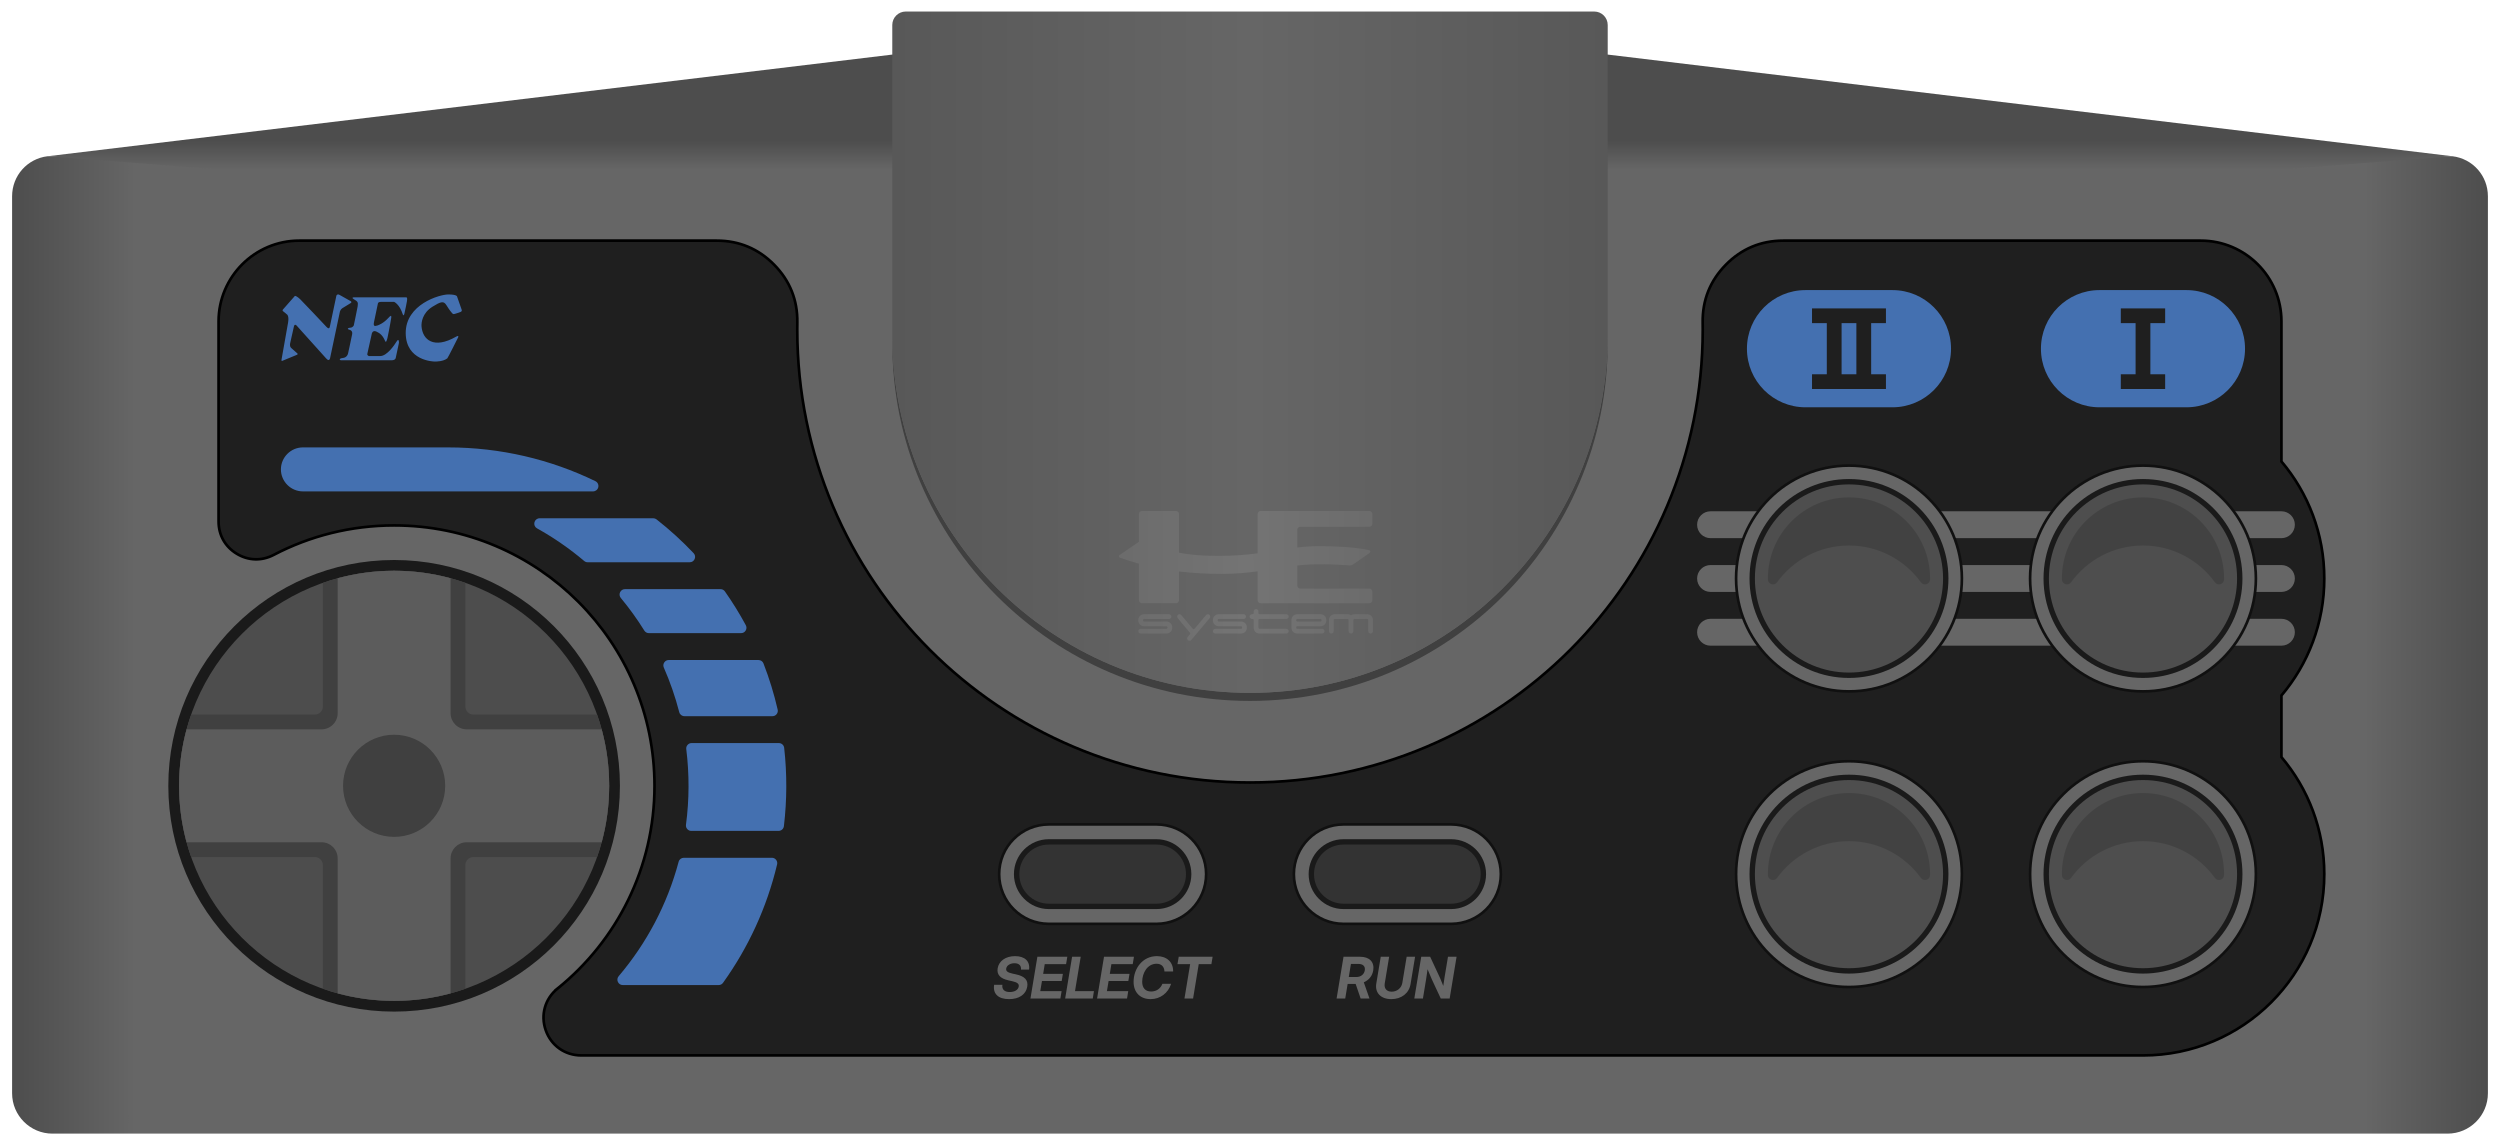 <?xml version="1.0" encoding="UTF-8"?>
<!DOCTYPE svg PUBLIC "-//W3C//DTD SVG 1.1//EN" "http://www.w3.org/Graphics/SVG/1.1/DTD/svg11.dtd">
<svg xml:space="preserve" viewBox="0 0 930 426" width="930px" height="426px" version="1.1" style="shape-rendering:geometricPrecision; fill-rule:evenodd; clip-rule:evenodd" xmlns="http://www.w3.org/2000/svg">
 <defs>
  <style type="text/css">
    .str0 {stroke:black}
    .str1 {stroke:#101010}
    .fil8 {fill:#1A1A1A}
    .fil12 {fill:#333333}
    .fil4 {fill:#404040}
    .fil2 {fill:#4470B0}
    .fil9 {fill:#4D4D4D}
    .fil13 {fill:#4E4E4E}
    .fil10 {fill:#5C5C5C}
    .fil3 {fill:#666666}
    .fil1 {fill:#1F1F1F}
    .fil14 {fill:black;fill-opacity:0.15}
    .fil5 {fill:url(#id0)}
    .fil6 {fill:url(#id1)}
    .fil0 {fill:url(#id2)}
    .fil7 {fill:url(#id3)}
  </style>
  <linearGradient id="id0" gradientUnits="userSpaceOnUse" x1="465" y1="63.017" x2="465" y2="20.305">
   <stop offset="0" style="stop-opacity:1; stop-color:#666666"/>
   <stop offset="0.25" style="stop-opacity:1; stop-color:#4D4D4D"/>
   <stop offset="1" style="stop-opacity:1; stop-color:#4D4D4D"/>
  </linearGradient>
  <linearGradient id="id1" gradientUnits="userSpaceOnUse" x1="331.931" y1="131.015" x2="598.069" y2="131.015">
   <stop offset="0" style="stop-opacity:1; stop-color:#585858"/>
   <stop offset="0.5" style="stop-opacity:1; stop-color:#666666"/>
   <stop offset="1" style="stop-opacity:1; stop-color:#585858"/>
  </linearGradient>
  <linearGradient id="id2" gradientUnits="userSpaceOnUse" x1="4.5" y1="239.915" x2="925.5" y2="239.915">
   <stop offset="0" style="stop-opacity:1; stop-color:#4D4D4D"/>
   <stop offset="0.05" style="stop-opacity:1; stop-color:#666666"/>
   <stop offset="0.95" style="stop-opacity:1; stop-color:#666666"/>
   <stop offset="1" style="stop-opacity:1; stop-color:#4D4D4D"/>
  </linearGradient>
  <linearGradient id="id3" gradientUnits="userSpaceOnUse" x1="418.485" y1="234.505" x2="508.491" y2="234.505">
   <stop offset="0" style="stop-opacity:1; stop-color:#6C6C6C"/>
   <stop offset="0.5" style="stop-opacity:1; stop-color:#747474"/>
   <stop offset="1" style="stop-opacity:1; stop-color:#6C6C6C"/>
  </linearGradient>
 </defs>
 <g>
  <path class="fil0" d="M19.504 421.71l890.992 0c8.264,0 15.004,-6.74 15.004,-15.003l0 -333.69c0,-7.634 -5.632,-13.985 -13.211,-14.897l-894.578 0c-7.579,0.912 -13.211,7.263 -13.211,14.897l0 333.69c0,8.263 6.74,15.003 15.004,15.003z"/>
  <path class="fil1 str0" d="M207.426 367.716c21.987,-17.756 36.051,-44.935 36.051,-75.398 0,-53.496 -43.367,-96.863 -96.863,-96.863 -16.168,0 -31.411,3.962 -44.81,10.967 -4.466,2.335 -9.432,2.179 -13.742,-0.431 -4.311,-2.611 -6.75,-6.939 -6.75,-11.978l0 -74.491c0,-16.525 13.479,-30.003 30.004,-30.003l155.285 0c8.345,0 15.527,3.007 21.382,8.954 5.854,5.947 8.749,13.176 8.618,21.52 -0.013,0.891 -0.021,1.784 -0.021,2.679 0,93.016 75.404,168.42 168.42,168.42 93.016,0 168.42,-75.404 168.42,-168.42 0,-0.895 -0.008,-1.788 -0.021,-2.679 -0.131,-8.344 2.764,-15.573 8.618,-21.52 5.855,-5.947 13.037,-8.954 21.382,-8.954l155.285 0c16.525,0 30.004,13.478 30.004,30.003l0 52.14c9.941,11.748 15.939,26.94 15.939,43.535 0,16.594 -5.998,31.786 -15.939,43.534l0 22.912c9.941,11.748 15.939,26.94 15.939,43.535 0,37.244 -30.192,67.436 -67.436,67.436l-580.967 0c-6.045,0 -11.189,-3.638 -13.203,-9.337 -2.015,-5.7 -0.298,-11.763 4.405,-15.561z"/>
  <path class="fil2" d="M813.349 107.915c-25.94,0 -6.468,0 -32.318,0 -12.04,0 -21.801,9.76 -21.801,21.8 0,12.04 9.761,21.8 21.801,21.8 25.94,0 6.468,0 32.318,0 12.04,0 21.801,-9.76 21.801,-21.8 0,-12.04 -9.761,-21.8 -21.801,-21.8zm-24.409 36.8l0 -5.5 5.5 0 0 -19 -5.5 0 0 -5.499c5.5,0 11,0 16.5,0l0 5.499 -5.5 0 0 19 5.5 0 0 5.5c-5.5,0 -11,0 -16.5,0z"/>
  <path class="fil2" d="M703.981 107.915c-25.941,0 -6.469,0 -32.32,0 -12.039,0 -21.8,9.76 -21.8,21.8 0,12.04 9.761,21.8 21.8,21.8 25.941,0 6.469,0 32.32,0 12.039,0 21.8,-9.76 21.8,-21.8 0,-12.04 -9.761,-21.8 -21.8,-21.8zm-29.91 36.8l0 -5.5 5.5 0 0 -19 -5.5 0 0 -5.5 27.5 0 0 5.5 -5.5 0 0 19 5.5 0 0 5.5 -27.5 0zm11 -5.5l5.5 0 0 -19 -5.5 0 0 19z"/>
  <path class="fil2" d="M268.966 365.608c9.356,-13.043 16.283,-27.947 20.117,-44.05 0.146,-0.616 0.015,-1.208 -0.377,-1.706 -0.393,-0.497 -0.939,-0.761 -1.573,-0.761l-32.748 0c-0.92,0 -1.699,0.598 -1.936,1.487 -4.236,15.901 -11.961,30.38 -22.304,42.566 -0.517,0.609 -0.626,1.413 -0.29,2.138 0.335,0.725 1.019,1.161 1.818,1.161l35.665 0c0.666,0 1.239,-0.294 1.628,-0.835zm22.647 -58.284c1.148,-9.654 1.182,-19.459 0.103,-29.12 -0.114,-1.019 -0.966,-1.782 -1.991,-1.782l-32.446 0c-0.595,0 -1.107,0.231 -1.502,0.677 -0.394,0.447 -0.56,0.983 -0.486,1.574 1.16,9.331 1.124,18.83 -0.111,28.151 -0.079,0.593 0.085,1.134 0.479,1.584 0.394,0.449 0.909,0.683 1.507,0.683l32.457 0c1.021,0 1.869,-0.754 1.99,-1.767zm-2.321 -43.355c-1.355,-5.888 -3.125,-11.62 -5.275,-17.161 -0.305,-0.786 -1.024,-1.279 -1.868,-1.279l-33.374 0c-0.697,0 -1.296,0.324 -1.677,0.908 -0.381,0.584 -0.437,1.263 -0.157,1.901 2.335,5.319 4.261,10.86 5.735,16.581 0.231,0.897 1.014,1.503 1.94,1.503l32.724 0c0.631,0 1.174,-0.262 1.568,-0.755 0.393,-0.494 0.526,-1.082 0.384,-1.698zm-11.851 -31.396c-2.348,-4.346 -4.946,-8.539 -7.771,-12.558 -0.387,-0.551 -0.966,-0.851 -1.639,-0.851l-35.545 0c-0.795,0 -1.475,0.432 -1.813,1.151 -0.338,0.719 -0.237,1.519 0.271,2.131 3.18,3.834 6.104,7.889 8.746,12.138 0.376,0.605 0.989,0.945 1.701,0.945l34.287 0c0.726,0 1.35,-0.354 1.721,-0.977 0.372,-0.624 0.387,-1.34 0.042,-1.979zm-19.412 -26.79c-4.275,-4.516 -8.88,-8.715 -13.778,-12.558 -0.368,-0.288 -0.77,-0.427 -1.237,-0.427l-42.262 0c-0.926,0 -1.707,0.605 -1.94,1.5 -0.232,0.896 0.157,1.804 0.965,2.254 6.25,3.477 12.123,7.549 17.544,12.137 0.377,0.319 0.801,0.475 1.295,0.475l37.958 0c0.818,0 1.517,-0.461 1.84,-1.212 0.323,-0.751 0.177,-1.575 -0.385,-2.169zm-36.549 -26.791c-16.582,-8.046 -35.196,-12.56 -54.866,-12.56 -17.977,0 -35.954,0 -53.931,0 -4.5,0 -8.182,3.682 -8.182,8.183 0,4.501 3.681,8.183 8.182,8.183l33.931 0 73.992 0c0.945,0 1.741,-0.634 1.953,-1.555 0.211,-0.921 -0.229,-1.839 -1.079,-2.251z"/>
  <path class="fil3 str1" d="M430.184 343.678c10.218,0 18.501,-8.283 18.501,-18.5 0,-10.217 -8.283,-18.5 -18.501,-18.5 -21.381,0 -18.755,0 -40.001,0 -10.217,0 -18.5,8.282 -18.5,18.5 0,10.217 8.283,18.5 18.5,18.5 21.616,0 16.69,0 40.001,0zm69.632 0c23.311,0 18.385,0 40.001,0 10.217,0 18.5,-8.283 18.5,-18.5 0,-10.218 -8.283,-18.5 -18.5,-18.5 -21.246,0 -18.62,0 -40.001,0 -10.218,0 -18.501,8.283 -18.501,18.5 0,10.217 8.283,18.5 18.501,18.5z"/>
  <path class="fil3 str1" d="M797.191 283.178c-23.196,0 -42,18.804 -42,42 0,23.196 18.804,42 42,42 23.196,0 42,-18.804 42,-42 0,-23.196 -18.804,-42 -42,-42zm-109.37 0c-23.196,0 -42,18.804 -42,42 0,23.196 18.804,42 42,42 23.196,0 42,-18.804 42,-42 0,-23.196 -18.804,-42 -42,-42z"/>
  <path class="fil4" d="M465 260.743c73.492,0 133.069,-59.578 133.069,-133.07l0 -3.001c0,73.492 -59.577,133.07 -133.069,133.07 -73.492,0 -133.069,-59.578 -133.069,-133.07l0 3.001c0,73.492 59.577,133.07 133.069,133.07z"/>
  <polygon class="fil5" points="912.289,58.12 598.069,20.305 331.931,20.305 17.711,58.12 81.312,63.017 848.688,63.017 "/>
  <path class="fil6" d="M465 257.742c73.492,0 133.069,-59.578 133.069,-133.07l0 -115.378c0,-2.756 -2.248,-5.004 -5.004,-5.004 -86.912,0 -169.218,0 -256.13,0 -2.756,0 -5.004,2.248 -5.004,5.004l0 115.378c0,73.492 59.577,133.07 133.069,133.07z"/>
  <path class="fil7" d="M509.393 224.403c-13.48,0 -26.961,0 -40.441,0 -0.617,0 -1.121,-0.503 -1.121,-1.12l0 -10.747c-3.96,0.545 -8.254,0.958 -13.403,0.958 -5.347,0 -10.642,-0.284 -15.861,-0.918l0 10.707c0,0.617 -0.503,1.12 -1.12,1.12l-12.645 0c-0.616,0 -1.12,-0.503 -1.12,-1.12l0 -13.589c-2.381,-0.649 -4.74,-1.39 -7.074,-2.231 -0.203,-0.073 -0.339,-0.243 -0.365,-0.456 -0.028,-0.215 0.061,-0.412 0.239,-0.535l7.2 -4.919 0 -10.346c0,-0.616 0.504,-1.121 1.12,-1.121l12.645 0c0.617,0 1.12,0.505 1.12,1.121l0 14.405c3.606,0.702 8.171,1.181 14.585,1.181 5.836,0 10.522,-0.408 14.679,-0.95l0 -14.636c0,-0.616 0.504,-1.121 1.121,-1.121 13.48,0 26.961,0 40.441,0 0.617,0 1.121,0.505 1.121,1.121l0 3.633c0,0.616 -0.504,1.12 -1.121,1.12l-25.678 0c-0.618,0 -1.121,0.504 -1.121,1.121l0 6.585c2.647,-0.299 5.422,-0.495 8.534,-0.495 4.596,0 12.698,0.249 18.201,1.487 0.221,0.05 0.382,0.216 0.426,0.439 0.045,0.223 -0.042,0.437 -0.228,0.568l-6.268 4.38c-0.327,0.228 -0.677,0.325 -1.076,0.299 -2.559,-0.173 -5.385,-0.404 -10.577,-0.44 -3.289,-0.023 -6.234,0.162 -9.012,0.459l0 7.477c0,0.618 0.503,1.121 1.121,1.121l25.678 0c0.617,0 1.121,0.503 1.121,1.12l0 3.202c0,0.617 -0.504,1.12 -1.121,1.12zm-74.526 4.089c0.484,0 0.877,0.393 0.877,0.878 0,0.484 -0.393,0.877 -0.877,0.877l-9.233 0c-0.232,0 -0.421,0.189 -0.421,0.421l0 0.117c0,0.231 0.189,0.42 0.421,0.42l8.329 0c1.157,0 2.1,0.944 2.1,2.1 0,0.089 0,0.178 0,0.267 0,1.157 -0.943,2.101 -2.1,2.101l-9.628 0c-0.484,0 -0.877,-0.394 -0.877,-0.878 0,-0.485 0.393,-0.877 0.877,-0.877l9.552 0c0.232,0 0.421,-0.189 0.421,-0.421l0 -0.116c0,-0.232 -0.189,-0.421 -0.421,-0.421l-8.329 0c-1.157,0 -2.1,-0.943 -2.1,-2.101l0 -0.266c0,-1.157 0.943,-2.101 2.1,-2.101l9.309 0zm74.993 7.181c0.485,0 0.878,-0.393 0.878,-0.878l0 -4.202c0,-1.157 -0.944,-2.101 -2.1,-2.101 -1.619,0 -3.236,0 -4.855,0 -0.455,0 -0.877,0.147 -1.222,0.395 -0.345,-0.248 -0.767,-0.395 -1.223,-0.395 -1.618,0 -3.237,0 -4.855,0 -1.157,0 -2.1,0.944 -2.1,2.101l0 4.202c0,0.485 0.393,0.878 0.877,0.878 0.485,0 0.878,-0.393 0.878,-0.878l0 -4.127c0,-0.232 0.189,-0.421 0.421,-0.421l4.703 0c0.232,0 0.421,0.189 0.421,0.421l0 4.127c0,0.485 0.393,0.878 0.878,0.878 0.484,0 0.877,-0.393 0.877,-0.878l0 -4.127c0,-0.232 0.189,-0.421 0.42,-0.421l4.704 0c0.233,0 0.421,0.189 0.421,0.421l0 4.127c0,0.485 0.393,0.878 0.877,0.878zm-47.229 -7.181c0.484,0 0.877,0.393 0.877,0.878 0,0.484 -0.393,0.877 -0.877,0.877l-9.234 0c-0.232,0 -0.421,0.189 -0.421,0.421l0 0.117c0,0.231 0.189,0.42 0.421,0.42l8.33 0c1.156,0 2.1,0.944 2.1,2.1 0,0.089 0,0.178 0,0.267 0,1.157 -0.944,2.101 -2.1,2.101l-9.628 0c-0.485,0 -0.878,-0.394 -0.878,-0.878 0,-0.485 0.393,-0.877 0.878,-0.877l9.552 0c0.232,0 0.42,-0.189 0.42,-0.421l0 -0.116c0,-0.232 -0.188,-0.421 -0.42,-0.421l-8.329 0c-1.157,0 -2.101,-0.943 -2.101,-2.101l0 -0.266c0,-1.157 0.944,-2.101 2.101,-2.101l9.309 0zm-13.981 0.314c0.311,-0.371 0.865,-0.42 1.236,-0.108 0.371,0.311 0.42,0.865 0.108,1.236l-6.82 8.128c-0.313,0.371 -0.866,0.419 -1.237,0.108 -0.371,-0.311 -0.42,-0.864 -0.108,-1.235l0.842 -1.004c0.133,-0.158 0.133,-0.383 0,-0.541l-4.579 -5.456c-0.311,-0.371 -0.262,-0.925 0.109,-1.236 0.371,-0.312 0.924,-0.263 1.236,0.108l4.284 5.106c0.083,0.098 0.194,0.15 0.323,0.15 0.128,0 0.239,-0.052 0.321,-0.15l4.285 -5.106zm43.18 5.112c0.485,0 0.877,0.392 0.877,0.877 0,0.485 -0.392,0.878 -0.877,0.878l-9.308 0c-1.157,0 -2.101,-0.944 -2.101,-2.101 0,-0.993 0,-1.986 0,-2.979 0,-1.157 0.944,-2.101 2.101,-2.101l8.761 0c1.157,0 2.101,0.944 2.101,2.101 0,0.089 0,0.177 0,0.266 0,1.158 -0.944,2.101 -2.101,2.101l-8.686 0c-0.232,0 -0.421,0.189 -0.421,0.421l0 0.116c0,0.232 0.189,0.421 0.421,0.421l9.233 0zm-9.233 -3.671l8.611 0c0.232,0 0.421,0.189 0.421,0.421l0 0.117c0,0.231 -0.189,0.42 -0.421,0.42l-8.611 0c-0.232,0 -0.421,-0.189 -0.421,-0.42l0 -0.117c0,-0.232 0.189,-0.421 0.421,-0.421zm-4.09 3.671c0.484,0 0.877,0.392 0.877,0.877 0,0.484 -0.393,0.878 -0.877,0.878l-10.027 0c-1.157,0 -2.1,-0.944 -2.1,-2.101l0 -2.904c0,-0.232 -0.189,-0.421 -0.42,-0.421l-0.218 0c-0.485,0 -0.878,-0.393 -0.878,-0.877 0,-0.485 0.393,-0.878 0.878,-0.878l0.217 0c0.232,0 0.421,-0.188 0.421,-0.42l0 -0.617c0,-0.485 0.393,-0.878 0.877,-0.878 0.485,0 0.878,0.393 0.878,0.878l0 0.617c0,0.232 0.189,0.42 0.421,0.42l9.951 0c0.484,0 0.877,0.393 0.877,0.878 0,0.484 -0.393,0.877 -0.877,0.877l-9.951 0c-0.232,0 -0.421,0.189 -0.421,0.421l0 2.829c0,0.232 0.189,0.421 0.421,0.421l9.951 0z"/>
  <path class="fil8" d="M390.183 312.178c-7.179,0 -13,5.82 -13,13 0,7.18 5.82,13 13,13l40.001 0c7.18,0 13.001,-5.821 13.001,-13 0,-7.18 -5.821,-13 -13.001,-13l-40.001 0z"/>
  <path class="fil3" d="M848.688 240.196l-212.364 0c-2.761,0 -5,-2.238 -5,-5 0,-2.761 2.239,-5 5,-5l212.364 0c2.761,0 5,2.239 5,5 0,2.762 -2.239,5 -5,5zm0 -20l-212.364 0c-2.761,0 -5,-2.238 -5,-4.999 0,-2.762 2.239,-5 5,-5l212.364 0c2.761,0 5,2.238 5,5 0,2.761 -2.239,4.999 -5,4.999zm0 -19.999l-212.364 0c-2.761,0 -5,-2.239 -5,-5 0,-2.762 2.239,-5 5,-5l212.364 0c2.761,0 5,2.238 5,5 0,2.761 -2.239,5 -5,5z"/>
  <path class="fil3 str1" d="M797.191 173.197c-23.196,0 -42,18.803 -42,42 0,23.196 18.804,42 42,42 23.196,0 42,-18.804 42,-42 0,-23.197 -18.804,-42 -42,-42zm-109.37 0c-23.196,0 -42,18.803 -42,42 0,23.196 18.804,42 42,42 23.196,0 42,-18.804 42,-42 0,-23.197 -18.804,-42 -42,-42z"/>
  <circle class="fil8" cx="797.191" cy="215.197" r="37"/>
  <circle class="fil8" cx="687.821" cy="215.197" r="37"/>
  <path class="fil2" d="M109.647 110.135c0.274,-0.219 1.099,0.327 2.04,1.2 0.806,0.748 9.36,9.84 9.36,9.84 0,0 0.776,0.935 1.143,0.935 0.367,0 0.424,-0.179 0.537,-0.695l2.4 -11.4c0,0 0.156,-0.489 0.641,-0.489 0.179,0 0.403,0.067 0.679,0.249l3.84 2.16c0,0 0.433,0.195 0.433,0.462 0,0.115 -0.081,0.245 -0.313,0.378l-3.12 1.92c0,0 -0.602,0.406 -0.84,1.2l-3.6 17.04c0,0 -0.099,0.996 -0.644,0.996 -0.223,0 -0.52,-0.166 -0.916,-0.636l-10.68 -11.88c-0.216,-0.24 -0.471,-0.592 -0.767,-0.592 -0.295,0 -0.412,0.203 -0.553,0.831l-1.32 5.881c0,0 -0.094,0.322 -0.094,0.725 0,0.397 0.094,0.871 0.454,1.195 0.204,0.183 2.04,1.799 2.04,1.799 0,0 0.361,0.264 0.361,0.427 0,0.163 -0.063,0.198 -0.241,0.293l-5.52 2.281c0,0 -0.263,0.095 -0.263,-0.268 0,-0.058 0.007,-0.128 0.023,-0.212l2.4 -13.561c0,0 0.483,-2.246 -0.24,-3.12 -0.184,-0.223 -1.44,-1.2 -1.44,-1.2 0,0 -0.329,-0.169 -0.329,-0.448 0,-0.113 0.055,-0.246 0.209,-0.392l4.32 -4.919zm0 0l0 0 0 0zm22.2 1.32c1.086,0.629 1.473,0.918 1.2,2.52 -0.264,1.547 -1.44,7.081 -1.44,7.081 0,0 -0.322,0.752 -1.2,0.839 -1.573,0.158 -1.037,0.682 -0.24,0.841 0.314,0.062 1.022,0.469 0.84,1.559 -0.203,1.214 -1.56,7.321 -1.56,7.321 0,0 -0.35,1.421 -1.92,1.559 -0.859,0.076 -1.133,0.342 -1.133,0.534 0,0.162 0.197,0.307 0.413,0.307l18.96 0c0,0 1.242,0.031 1.44,-0.841l1.2 -5.64c0,0 0.082,-2.118 -0.96,-0.36 -0.604,1.02 -3.447,5.28 -6,5.28l-4.2 0c0,0 -0.743,-0.199 -0.6,-0.839l1.68 -7.561c0,0 0.299,-1.333 1.68,-0.72 1.389,0.618 2.396,1.511 3.24,3.481 0.227,0.529 0.591,1.063 1.44,-3.841 0.84,-4.85 1.575,-6.688 -0.24,-4.68 -1.795,1.986 -3.624,2.648 -3.96,2.761 -1.262,0.42 -1.684,0.289 -1.32,-1.44l1.44 -6.841c0,0 0.168,-0.48 1.08,-0.48l4.92 0c0,0 2.02,0.828 3.24,4.681 0.204,0.641 0.482,0.188 0.6,-0.361 0.889,-4.134 1.348,-5.969 0.72,-6l-19.56 0c0,0 -0.469,-0.012 -0.469,0.206 0,0.12 0.169,0.315 0.709,0.634l0 0zm0 0l0 0 0 0zm38.16 -1.199c0,0 -0.126,-0.72 -3.24,-0.72 -3.223,0 -15.919,3.669 -15.84,14.4 0.076,10.249 10.232,10.559 10.8,10.559 0.671,0 3.193,-0.01 4.68,-1.2 0.212,-0.169 3.96,-7.68 3.96,-7.68 0,0 0.608,-1.118 -0.72,-0.36 -8.288,4.737 -12.452,1.146 -12.84,-3.84 -0.107,-1.368 0.269,-4.966 4.079,-7.32 3.015,-1.862 4.123,-2.286 5.16,-0.6 1.251,2.033 2.04,2.88 2.04,2.88 0.207,0.198 0.315,0.466 0.719,0.466 0.137,0 0.291,-0.044 0.482,-0.106 2.125,-0.69 2.782,-0.714 2.4,-1.68l-1.68 -4.799zm0 0l0 0 0 0z"/>
  <circle class="fil8" cx="797.191" cy="325.178" r="37"/>
  <circle class="fil8" cx="687.821" cy="325.178" r="37"/>
  <path class="fil8" d="M499.816 312.178c-7.18,0 -13.001,5.82 -13.001,13 0,7.18 5.821,13 13.001,13l40.001 0c7.179,0 13,-5.821 13,-13 0,-7.18 -5.821,-13 -13,-13l-40.001 0z"/>
  <circle class="fil8" cx="146.614" cy="292.318" r="84"/>
  <circle class="fil9" cx="146.614" cy="292.318" r="80"/>
  <path class="fil4" d="M146.614 212.318c9.289,0 18.205,1.589 26.499,4.5l0 45.996c0,1.654 1.35,3.004 3.004,3.004l45.996 0c2.912,8.293 4.5,17.211 4.5,26.5 0,9.289 -1.588,18.205 -4.499,26.5l-45.997 0c-1.654,0 -3.004,1.349 -3.004,3.003l0 45.997c-8.293,2.911 -17.21,4.5 -26.499,4.5 -9.289,0 -18.206,-1.589 -26.501,-4.5l0 -45.997c0,-1.654 -1.349,-3.003 -3.003,-3.003l-45.997 0c-2.911,-8.294 -4.5,-17.211 -4.5,-26.5 0,-9.289 1.589,-18.206 4.5,-26.5l45.997 0c1.654,0 3.003,-1.35 3.003,-3.004l0 -45.996c8.294,-2.912 17.212,-4.5 26.501,-4.5z"/>
  <path class="fil10" d="M146.614 212.318c7.267,0 14.307,0.975 20.999,2.791l0 50.205c0,3.307 2.697,6.004 6.004,6.004l50.205 0c1.816,6.692 2.791,13.732 2.791,21 0,7.268 -0.975,14.307 -2.791,21l-50.205 0c-3.307,0 -6.004,2.696 -6.004,6.003l0 50.206c-6.692,1.816 -13.732,2.791 -20.999,2.791 -7.268,0 -14.308,-0.975 -21.001,-2.791l0 -50.206c0,-3.307 -2.696,-6.003 -6.003,-6.003l-50.205 0c-1.817,-6.693 -2.792,-13.732 -2.792,-21 0,-7.268 0.975,-14.308 2.792,-21l50.205 0c3.307,0 6.003,-2.697 6.003,-6.004l0 -50.205c6.693,-1.816 13.733,-2.791 21.001,-2.791z"/>
  <circle class="fil4" cx="146.614" cy="292.318" r="19"/>
  <path class="fil3" d="M375.375 371.675c3.737,0 6.279,-1.742 6.759,-4.633 0.395,-2.428 -0.907,-3.85 -4.103,-4.558l-1.44 -0.32c-1.831,-0.416 -2.436,-0.935 -2.279,-1.87 0.188,-1.152 1.468,-1.973 3.072,-1.973 1.667,0 2.563,0.87 2.439,2.367l2.987 0c0.43,-3.118 -1.604,-5.006 -5.217,-5.006 -3.448,0 -6.015,1.792 -6.463,4.519 -0.384,2.304 0.924,3.79 3.889,4.455l1.572 0.363c1.909,0.423 2.542,1.006 2.375,1.984 -0.196,1.223 -1.54,2.034 -3.342,2.034 -1.97,0 -2.98,-0.996 -2.741,-2.699l-3.058 0c-0.551,3.325 1.504,5.337 5.55,5.337zm7.954 -0.231l11.136 0 0.448 -2.752 -7.929 0 0.626 -3.755 7.335 0 0.448 -2.666 -7.336 0 0.584 -3.606 7.939 0 0.459 -2.752 -11.136 0 -2.574 15.531zm12.913 0l10.262 0 0.448 -2.752 -7.051 0 2.123 -12.779 -3.207 0 -2.575 15.531zm11.879 0l11.136 0 0.448 -2.752 -7.929 0 0.626 -3.755 7.335 0 0.448 -2.666 -7.335 0 0.583 -3.606 7.94 0 0.458 -2.752 -11.135 0 -2.575 15.531zm19.908 0.231c3.552,0 6.542,-2.237 7.616,-5.689l-3.239 0c-0.697,1.817 -2.283,2.859 -4.189,2.859 -2.176,0 -3.32,-1.362 -3.32,-3.62 0,-3.221 1.884,-6.712 5.361,-6.712 1.764,0 2.845,1.052 2.919,2.879l3.229 0c0.071,-3.513 -2.386,-5.71 -6.052,-5.71 -5.241,0 -8.658,4.526 -8.658,9.575 0,3.982 2.521,6.418 6.333,6.418zm9.987 -13.01l4.718 0 -2.115 12.779 3.207 0 2.101 -12.779 4.708 0 0.459 -2.752 -12.609 0 -0.469 2.752z"/>
  <path class="fil3" d="M497.214 371.444l3.211 0 0.896 -5.422 2.812 0c0.06,0 0.114,0 0.167,0l1.853 5.422 3.292 0 -2.115 -6.026c1.873,-0.804 3.167,-2.347 3.509,-4.406 0.512,-3.129 -1.383,-5.098 -4.875,-5.098l-6.176 0 -2.574 15.53zm4.533 -7.996l0.8 -4.868 2.806 0c1.695,0 2.592,0.907 2.353,2.393 -0.252,1.483 -1.457,2.475 -3.146,2.475l-2.813 0zm15.822 8.231c3.79,0 6.581,-2.201 7.147,-5.55l1.696 -10.215 -3.136 0 -1.614 9.745c-0.303,1.831 -1.895,3.246 -3.958,3.246 -1.884,0 -2.883,-1.215 -2.584,-3.039l1.646 -9.952 -3.129 0 -1.66 10.005c-0.552,3.363 1.649,5.76 5.592,5.76zm8.555 -0.235l3.207 0 1.188 -7.203c0.113,-0.676 0.334,-2.031 0.54,-3.688 0.636,1.604 1.219,2.98 1.55,3.698l3.353 7.193 3.31 0 2.575 -15.53 -3.197 0 -1.28 7.683c-0.107,0.665 -0.302,1.959 -0.469,3.168 -0.438,-1.116 -0.918,-2.314 -1.188,-2.908l-3.694 -7.943 -3.321 0 -2.574 15.53z"/>
  <path class="fil12" d="M430.184 336.178c6.076,0 11,-4.925 11,-11 0,-6.075 -4.924,-11 -11,-11 -16.004,0 -23.652,0 -40.001,0 -6.075,0 -10.999,4.925 -10.999,11 0,6.075 4.924,11 10.999,11 16.359,0 24.098,0 40.001,0z"/>
  <path class="fil12" d="M539.817 336.178c6.075,0 10.999,-4.925 10.999,-11 0,-6.075 -4.924,-11 -10.999,-11 -16.005,0 -23.653,0 -40.001,0 -6.076,0 -11,4.925 -11,11 0,6.075 4.924,11 11,11 16.358,0 24.097,0 40.001,0z"/>
  <circle class="fil13" cx="797.191" cy="325.178" r="35"/>
  <circle class="fil13" cx="687.821" cy="325.178" r="35"/>
  <path class="fil14" d="M687.821 295.007c16.663,0 30.172,13.508 30.172,30.171 0,0.111 -0.001,0.221 -0.002,0.331 -0.009,0.83 -0.526,1.529 -1.317,1.78 -0.79,0.252 -1.616,-0.021 -2.102,-0.693 -5.995,-8.285 -15.743,-13.676 -26.751,-13.676 -11.008,0 -20.756,5.391 -26.75,13.676 -0.486,0.672 -1.313,0.944 -2.103,0.693 -0.791,-0.252 -1.308,-0.951 -1.316,-1.78 -0.001,-0.11 -0.002,-0.221 -0.002,-0.331 0,-16.663 13.508,-30.171 30.171,-30.171z"/>
  <path class="fil14" d="M797.191 295.007c16.663,0 30.171,13.508 30.171,30.171 0,0.111 0,0.221 -0.002,0.331 -0.008,0.83 -0.525,1.529 -1.316,1.78 -0.79,0.252 -1.616,-0.021 -2.102,-0.693 -5.995,-8.285 -15.743,-13.676 -26.751,-13.676 -11.009,0 -20.756,5.391 -26.751,13.676 -0.486,0.672 -1.312,0.944 -2.102,0.693 -0.791,-0.252 -1.308,-0.951 -1.317,-1.78 -0.001,-0.11 -0.001,-0.221 -0.001,-0.331 0,-16.663 13.508,-30.171 30.171,-30.171z"/>
  <circle class="fil13" cx="797.191" cy="215.197" r="35"/>
  <circle class="fil13" cx="687.821" cy="215.197" r="35"/>
  <path class="fil14" d="M687.821 185.025c16.663,0 30.172,13.508 30.172,30.172 0,0.11 -0.001,0.221 -0.002,0.331 -0.009,0.829 -0.526,1.528 -1.317,1.78 -0.79,0.252 -1.616,-0.021 -2.102,-0.693 -5.995,-8.285 -15.743,-13.676 -26.751,-13.676 -11.008,0 -20.756,5.391 -26.75,13.676 -0.486,0.672 -1.313,0.944 -2.103,0.692 -0.791,-0.251 -1.308,-0.95 -1.316,-1.779 -0.001,-0.11 -0.002,-0.221 -0.002,-0.331 0,-16.664 13.508,-30.172 30.171,-30.172z"/>
  <path class="fil14" d="M797.191 185.025c16.663,0 30.171,13.508 30.171,30.172 0,0.11 0,0.221 -0.002,0.331 -0.008,0.829 -0.525,1.528 -1.316,1.78 -0.79,0.252 -1.616,-0.021 -2.102,-0.693 -5.995,-8.285 -15.743,-13.676 -26.751,-13.676 -11.009,0 -20.756,5.391 -26.751,13.676 -0.486,0.672 -1.312,0.944 -2.102,0.692 -0.791,-0.251 -1.308,-0.95 -1.317,-1.779 -0.001,-0.11 -0.001,-0.221 -0.001,-0.331 0,-16.664 13.508,-30.172 30.171,-30.172z"/>
 </g>
</svg>
